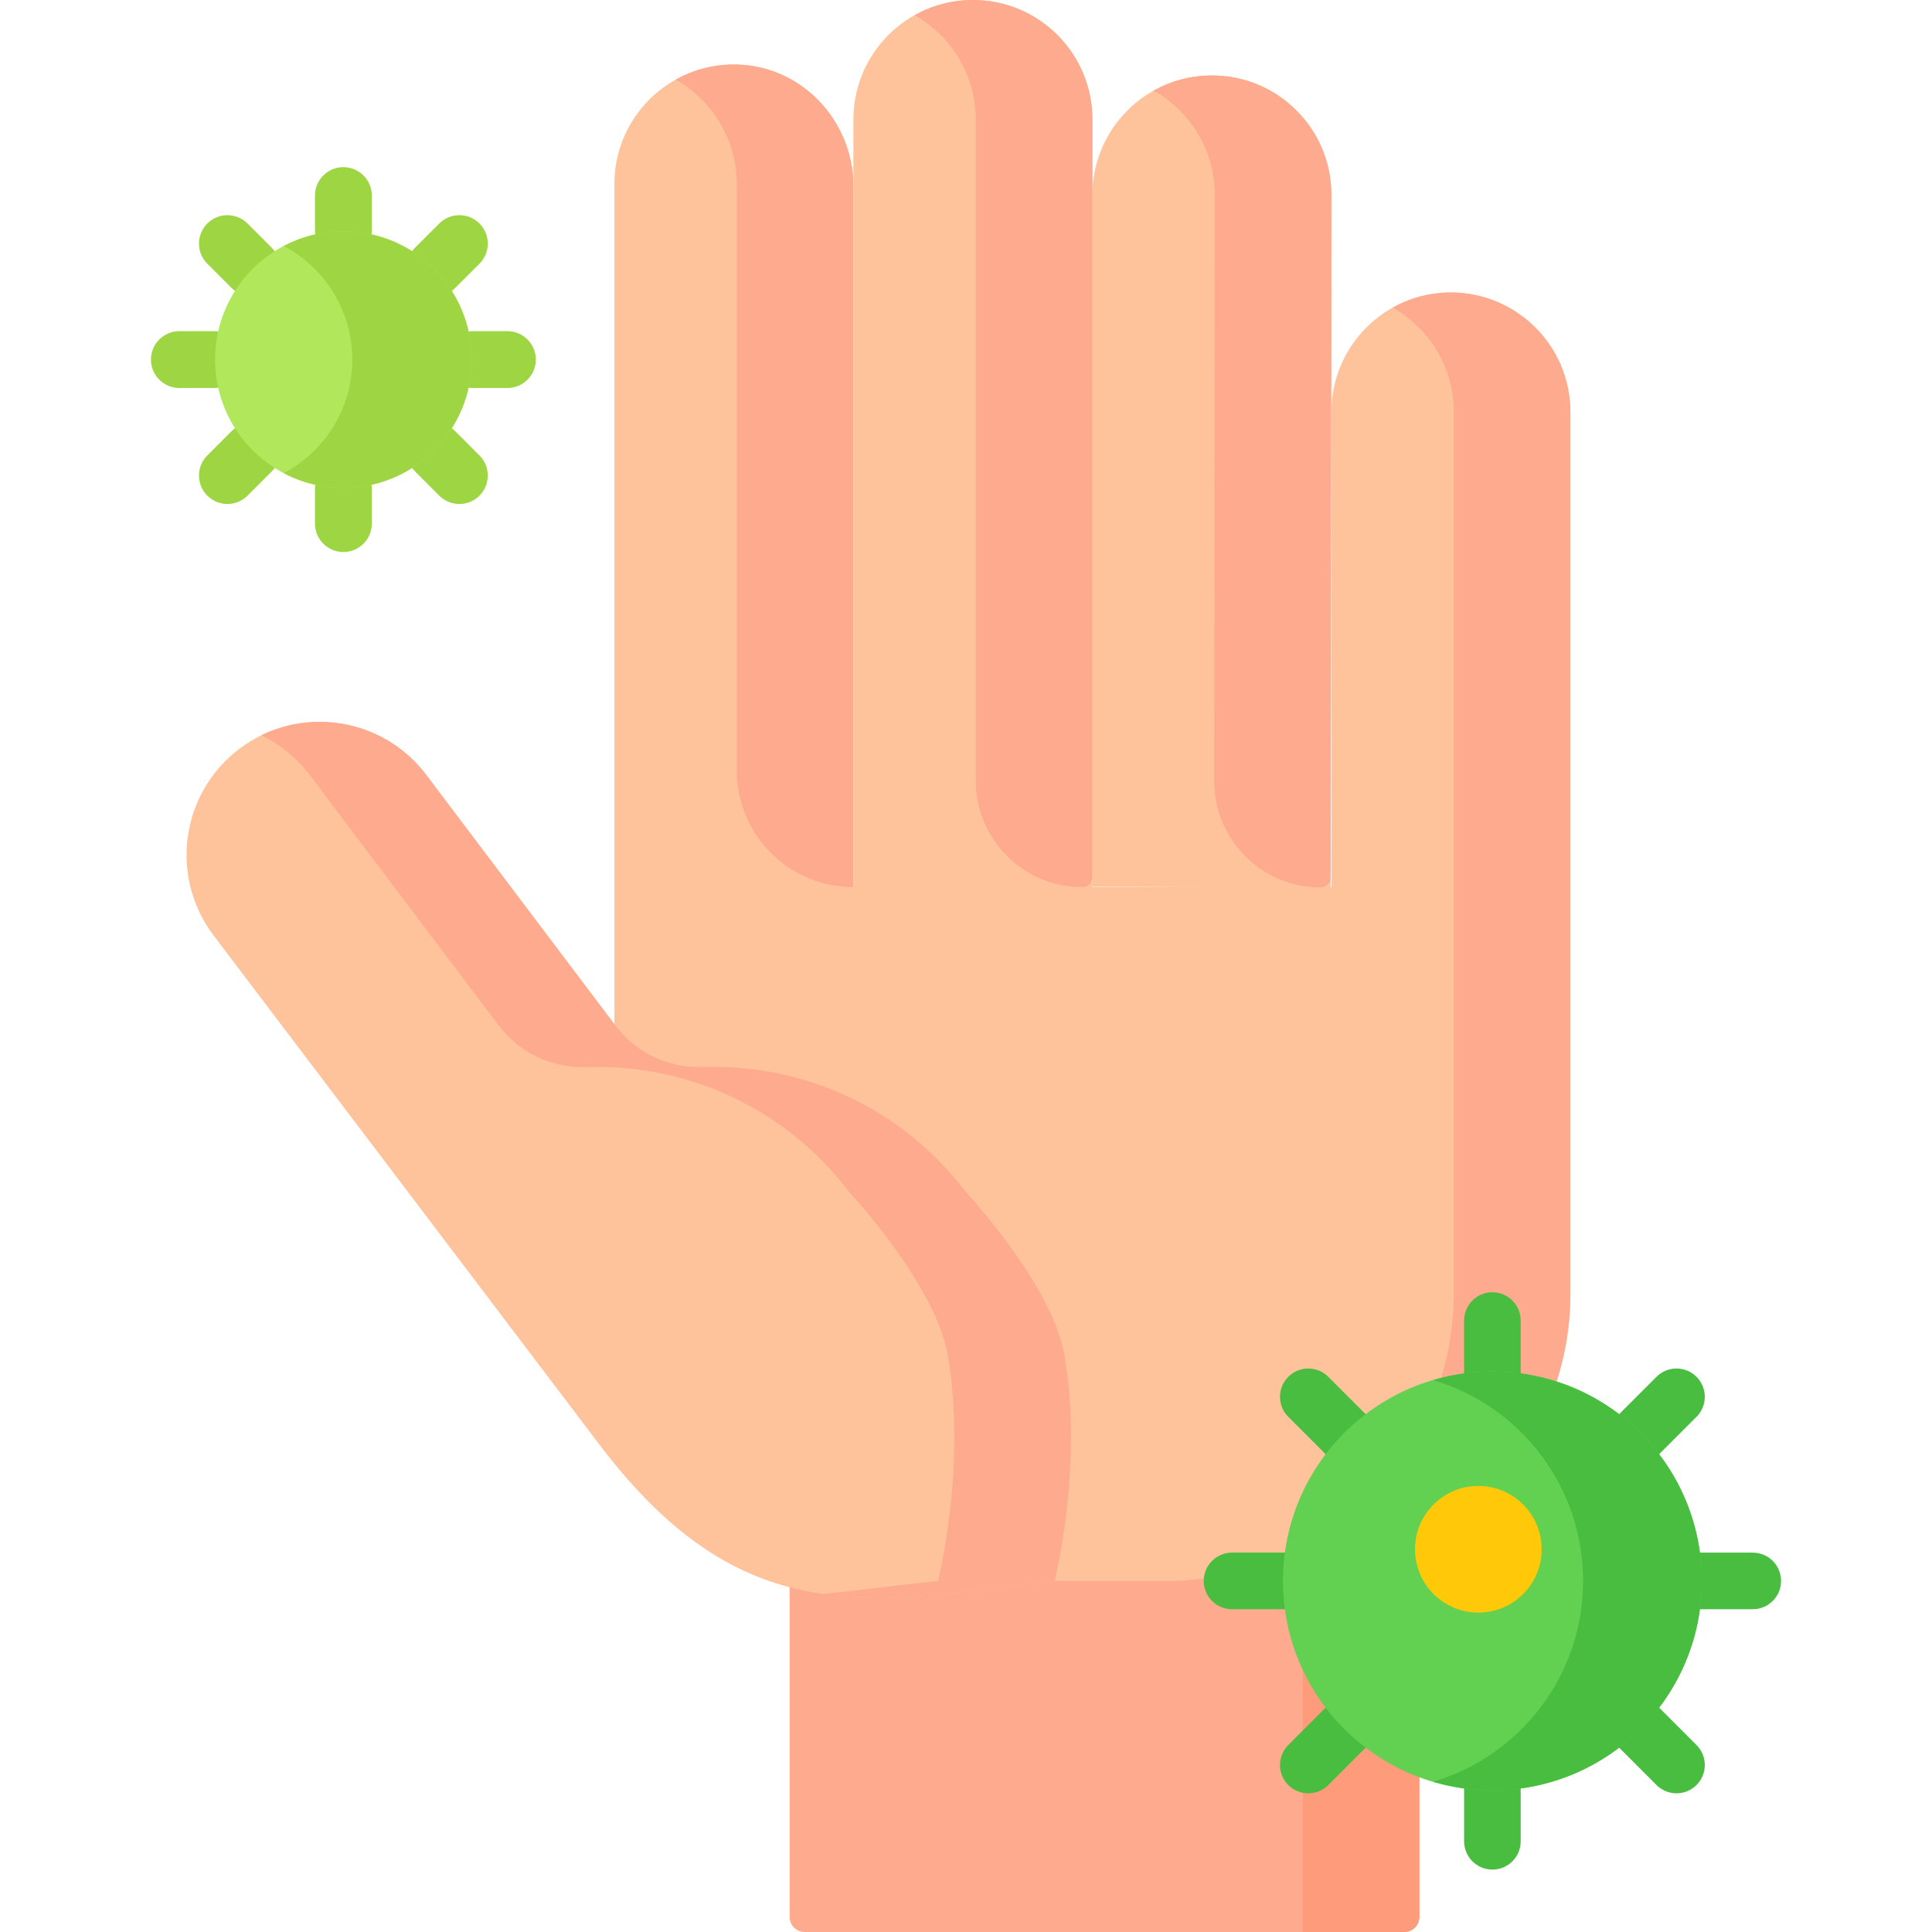 <svg id="Layer_1" enable-background="new 0 0 512 512" height="512" viewBox="0 0 512 512" width="512" xmlns="http://www.w3.org/2000/svg"><g><g fill="#9ed643"><path d="m91 44.292c-4.161 0-7.534 3.373-7.534 7.534v9.094c0 4.161 3.373 7.534 7.534 7.534s7.534-3.373 7.534-7.534v-9.094c0-4.161-3.373-7.534-7.534-7.534z"/><path d="m91 122.129c-4.161 0-7.534 3.373-7.534 7.534v9.095c0 4.161 3.373 7.534 7.534 7.534s7.534-3.373 7.534-7.534v-9.095c0-4.161-3.373-7.534-7.534-7.534z"/><path d="m65.593 59.229c-2.943-2.942-7.713-2.942-10.655 0-2.942 2.943-2.943 7.713 0 10.655l6.431 6.431c1.472 1.471 3.4 2.207 5.328 2.207s3.856-.736 5.328-2.206c2.942-2.943 2.943-7.713 0-10.655z"/><path d="m120.632 114.268c-2.943-2.942-7.713-2.942-10.655 0-2.942 2.943-2.943 7.713 0 10.655l6.431 6.431c1.472 1.471 3.4 2.207 5.328 2.207s3.856-.736 5.327-2.206c2.942-2.943 2.943-7.713 0-10.655z"/><path d="m64.163 95.292c0-4.161-3.373-7.534-7.534-7.534h-9.095c-4.161 0-7.534 3.373-7.534 7.534s3.373 7.534 7.534 7.534h9.095c4.161 0 7.534-3.373 7.534-7.534z"/><path d="m134.466 87.758h-9.095c-4.161 0-7.534 3.373-7.534 7.534s3.373 7.534 7.534 7.534h9.095c4.161 0 7.534-3.373 7.534-7.534s-3.373-7.534-7.534-7.534z"/><path d="m61.368 114.268-6.431 6.431c-2.942 2.943-2.942 7.713 0 10.655 1.472 1.471 3.399 2.206 5.327 2.206s3.856-.736 5.328-2.207l6.431-6.431c2.942-2.943 2.942-7.713 0-10.655-2.943-2.941-7.712-2.941-10.655.001z"/><path d="m115.304 78.522c1.928 0 3.856-.736 5.328-2.207l6.431-6.431c2.942-2.943 2.942-7.713 0-10.655-2.943-2.942-7.712-2.942-10.655 0l-6.431 6.431c-2.942 2.943-2.942 7.713 0 10.655 1.471 1.472 3.399 2.207 5.327 2.207z"/></g><path d="m213.254 512h158.889c2.209 0 4-1.791 4-4v-119.346h-166.889v119.346c0 2.209 1.791 4 4 4z" fill="#fdaa8e"/><path d="m345.238 388.654v123.346h26.905c2.209 0 4-1.791 4-4v-119.346z" fill="#fd9b7a"/><path d="m416.178 342.698c0 42.111-34.157 76.262-76.303 76.262h-113.01c-35.367 0-64.046-28.663-64.046-64.011v-306.206c0-8.739 3.539-16.647 9.278-22.382 5.896-5.893 14.086-9.465 23.117-9.265 17.312.385 30.949 14.977 30.949 32.294v185.716h126.686c-.013-2.339-.013-125.942-.013-125.942 0-8.739 3.552-16.66 9.278-22.382 5.581-5.59 13.251-9.093 21.733-9.266 17.779-.363 32.332 14.565 32.332 32.348v232.834z" fill="#ffc39c"/><g fill="#fdaa8e"><path d="m195.257 48.743v155.458c0 17.069 13.837 30.905 30.905 30.905v-185.684c0-17.256-13.527-31.845-30.777-32.321-5.949-.164-11.533 1.316-16.348 4.014 9.675 5.418 16.22 15.758 16.22 27.628z"/><path d="m384.507 77.51c-5.612 0-10.882 1.463-15.454 4.023 9.675 5.415 16.22 15.752 16.22 27.631v233.533c0 42.111-34.157 76.262-76.303 76.262h30.905c42.146 0 76.303-34.151 76.303-76.262v-233.532c0-17.492-14.183-31.655-31.671-31.655z"/></g><path d="m255.933 315.866c-17.067-22.52-43.337-33.972-69.581-33.078-9.069.309-17.751-3.693-23.221-10.941l-50.168-66.473c-11.78-15.609-33.98-18.712-49.549-6.925-15.547 11.77-18.589 33.928-6.794 49.491l54.902 72.445 47.482 62.654c39.159 51.632 74.007 40.697 120.494 35.92 0 0 7.652-30.439 2.584-59.784-3.249-18.806-26.149-43.309-26.149-43.309z" fill="#ffc39c"/><path d="m282.081 359.173c-3.248-18.805-26.148-43.308-26.148-43.308-17.067-22.52-43.337-33.972-69.581-33.078-9.069.309-17.751-3.693-23.221-10.941l-50.168-66.473c-10.369-13.74-28.811-17.783-43.698-10.517 4.883 2.367 9.298 5.887 12.793 10.517l50.168 66.473c5.47 7.248 14.152 11.25 23.221 10.941 26.244-.893 52.514 10.559 69.581 33.078 0 0 22.9 24.503 26.148 43.308 5.069 29.345-2.583 59.784-2.583 59.784-10.702 1.1-20.786 2.525-30.449 3.439 18.924 2.657 38.765-1.117 61.355-3.439-.002.001 7.651-30.439 2.582-59.784z" fill="#fdaa8e"/><path d="m226.16 235.107h63.339v-203.438c-.001-17.49-14.179-31.669-31.67-31.669-17.491 0-31.669 14.179-31.669 31.669z" fill="#ffc39c"/><path d="m257.829 0c-5.613 0-10.881 1.466-15.453 4.028 9.674 5.42 16.217 15.764 16.217 27.642v175.237c0 15.574 12.626 28.2 28.2 28.2 1.494 0 2.705-1.211 2.705-2.705v-200.733c.001-17.49-14.178-31.669-31.669-31.669z" fill="#fdaa8e"/><path d="m352.645 235.203.192-183.559c0-17.481-14.179-31.652-31.669-31.652-17.491 0-31.669 14.179-31.669 31.669v183.35c-.001-.001 63.146.192 63.146.192z" fill="#ffc39c"/><path d="m321.168 19.991c-5.612 0-10.88 1.466-15.451 4.027 9.673 5.417 16.215 15.755 16.215 27.626l-.163 155.316c-.016 15.555 12.564 28.187 28.119 28.234 1.521.005 2.758-1.227 2.759-2.748l.19-180.803c0-17.481-14.178-31.652-31.669-31.652z" fill="#fdaa8e"/><g fill="#48bd40"><path d="m395.5 342.46c-4.141 0-7.498 3.357-7.498 7.498v14.438c0 4.141 3.356 7.498 7.498 7.498s7.498-3.357 7.498-7.498v-14.438c-.001-4.141-3.357-7.498-7.498-7.498z"/><path d="m395.5 466.027c-4.141 0-7.498 3.357-7.498 7.498v14.438c0 4.141 3.356 7.498 7.498 7.498s7.498-3.357 7.498-7.498v-14.438c-.001-4.142-3.357-7.498-7.498-7.498z"/><path d="m351.615 385.679c1.464 1.464 3.383 2.196 5.302 2.196 1.918 0 3.838-.732 5.301-2.196 2.929-2.928 2.929-7.675.001-10.603l-10.209-10.209c-2.928-2.928-7.676-2.928-10.603 0-2.929 2.928-2.929 7.675-.001 10.603z"/><path d="m439.385 452.241c-2.929-2.928-7.676-2.928-10.604 0s-2.928 7.676 0 10.603l10.209 10.209c1.464 1.464 3.384 2.196 5.302 2.196s3.838-.732 5.302-2.196c2.928-2.928 2.928-7.676 0-10.603z"/><path d="m348.433 418.96c0-4.141-3.356-7.498-7.498-7.498h-14.437c-4.141 0-7.498 3.357-7.498 7.498s3.356 7.498 7.498 7.498h14.437c4.142 0 7.498-3.357 7.498-7.498z"/><path d="m464.502 411.462h-14.438c-4.141 0-7.498 3.357-7.498 7.498s3.356 7.498 7.498 7.498h14.438c4.141 0 7.498-3.357 7.498-7.498s-3.356-7.498-7.498-7.498z"/><path d="m351.615 452.241-10.209 10.209c-2.928 2.928-2.928 7.676 0 10.603 1.464 1.464 3.384 2.196 5.302 2.196s3.838-.732 5.302-2.196l10.209-10.209c2.928-2.928 2.928-7.676 0-10.603-2.929-2.927-7.676-2.927-10.604 0z"/><path d="m434.083 387.875c1.918 0 3.838-.732 5.302-2.196l10.209-10.209c2.928-2.928 2.928-7.676-.001-10.603-2.927-2.929-7.675-2.928-10.603 0l-10.209 10.209c-2.928 2.928-2.928 7.676.001 10.603 1.463 1.464 3.383 2.196 5.301 2.196z"/></g><circle cx="395.5" cy="418.96" fill="#62d152" r="55.5"/><path d="m395.5 363.46c-5.467 0-10.744.804-15.734 2.277 22.986 6.785 39.766 28.039 39.766 53.223s-16.78 46.438-39.766 53.223c4.99 1.473 10.267 2.277 15.734 2.277 30.652 0 55.5-24.848 55.5-55.5s-24.848-55.5-55.5-55.5z" fill="#48bd40"/><circle cx="391.776" cy="410.574" fill="#ffc808" r="16.783"/><circle cx="91" cy="95.292" fill="#b1e75a" r="34"/><path d="m91 61.292c-5.714 0-11.095 1.416-15.823 3.907 10.806 5.694 18.177 17.03 18.177 30.093s-7.371 24.399-18.177 30.093c4.727 2.491 10.108 3.907 15.823 3.907 18.778 0 34-15.222 34-34s-15.222-34-34-34z" fill="#9ed643"/></g></svg>